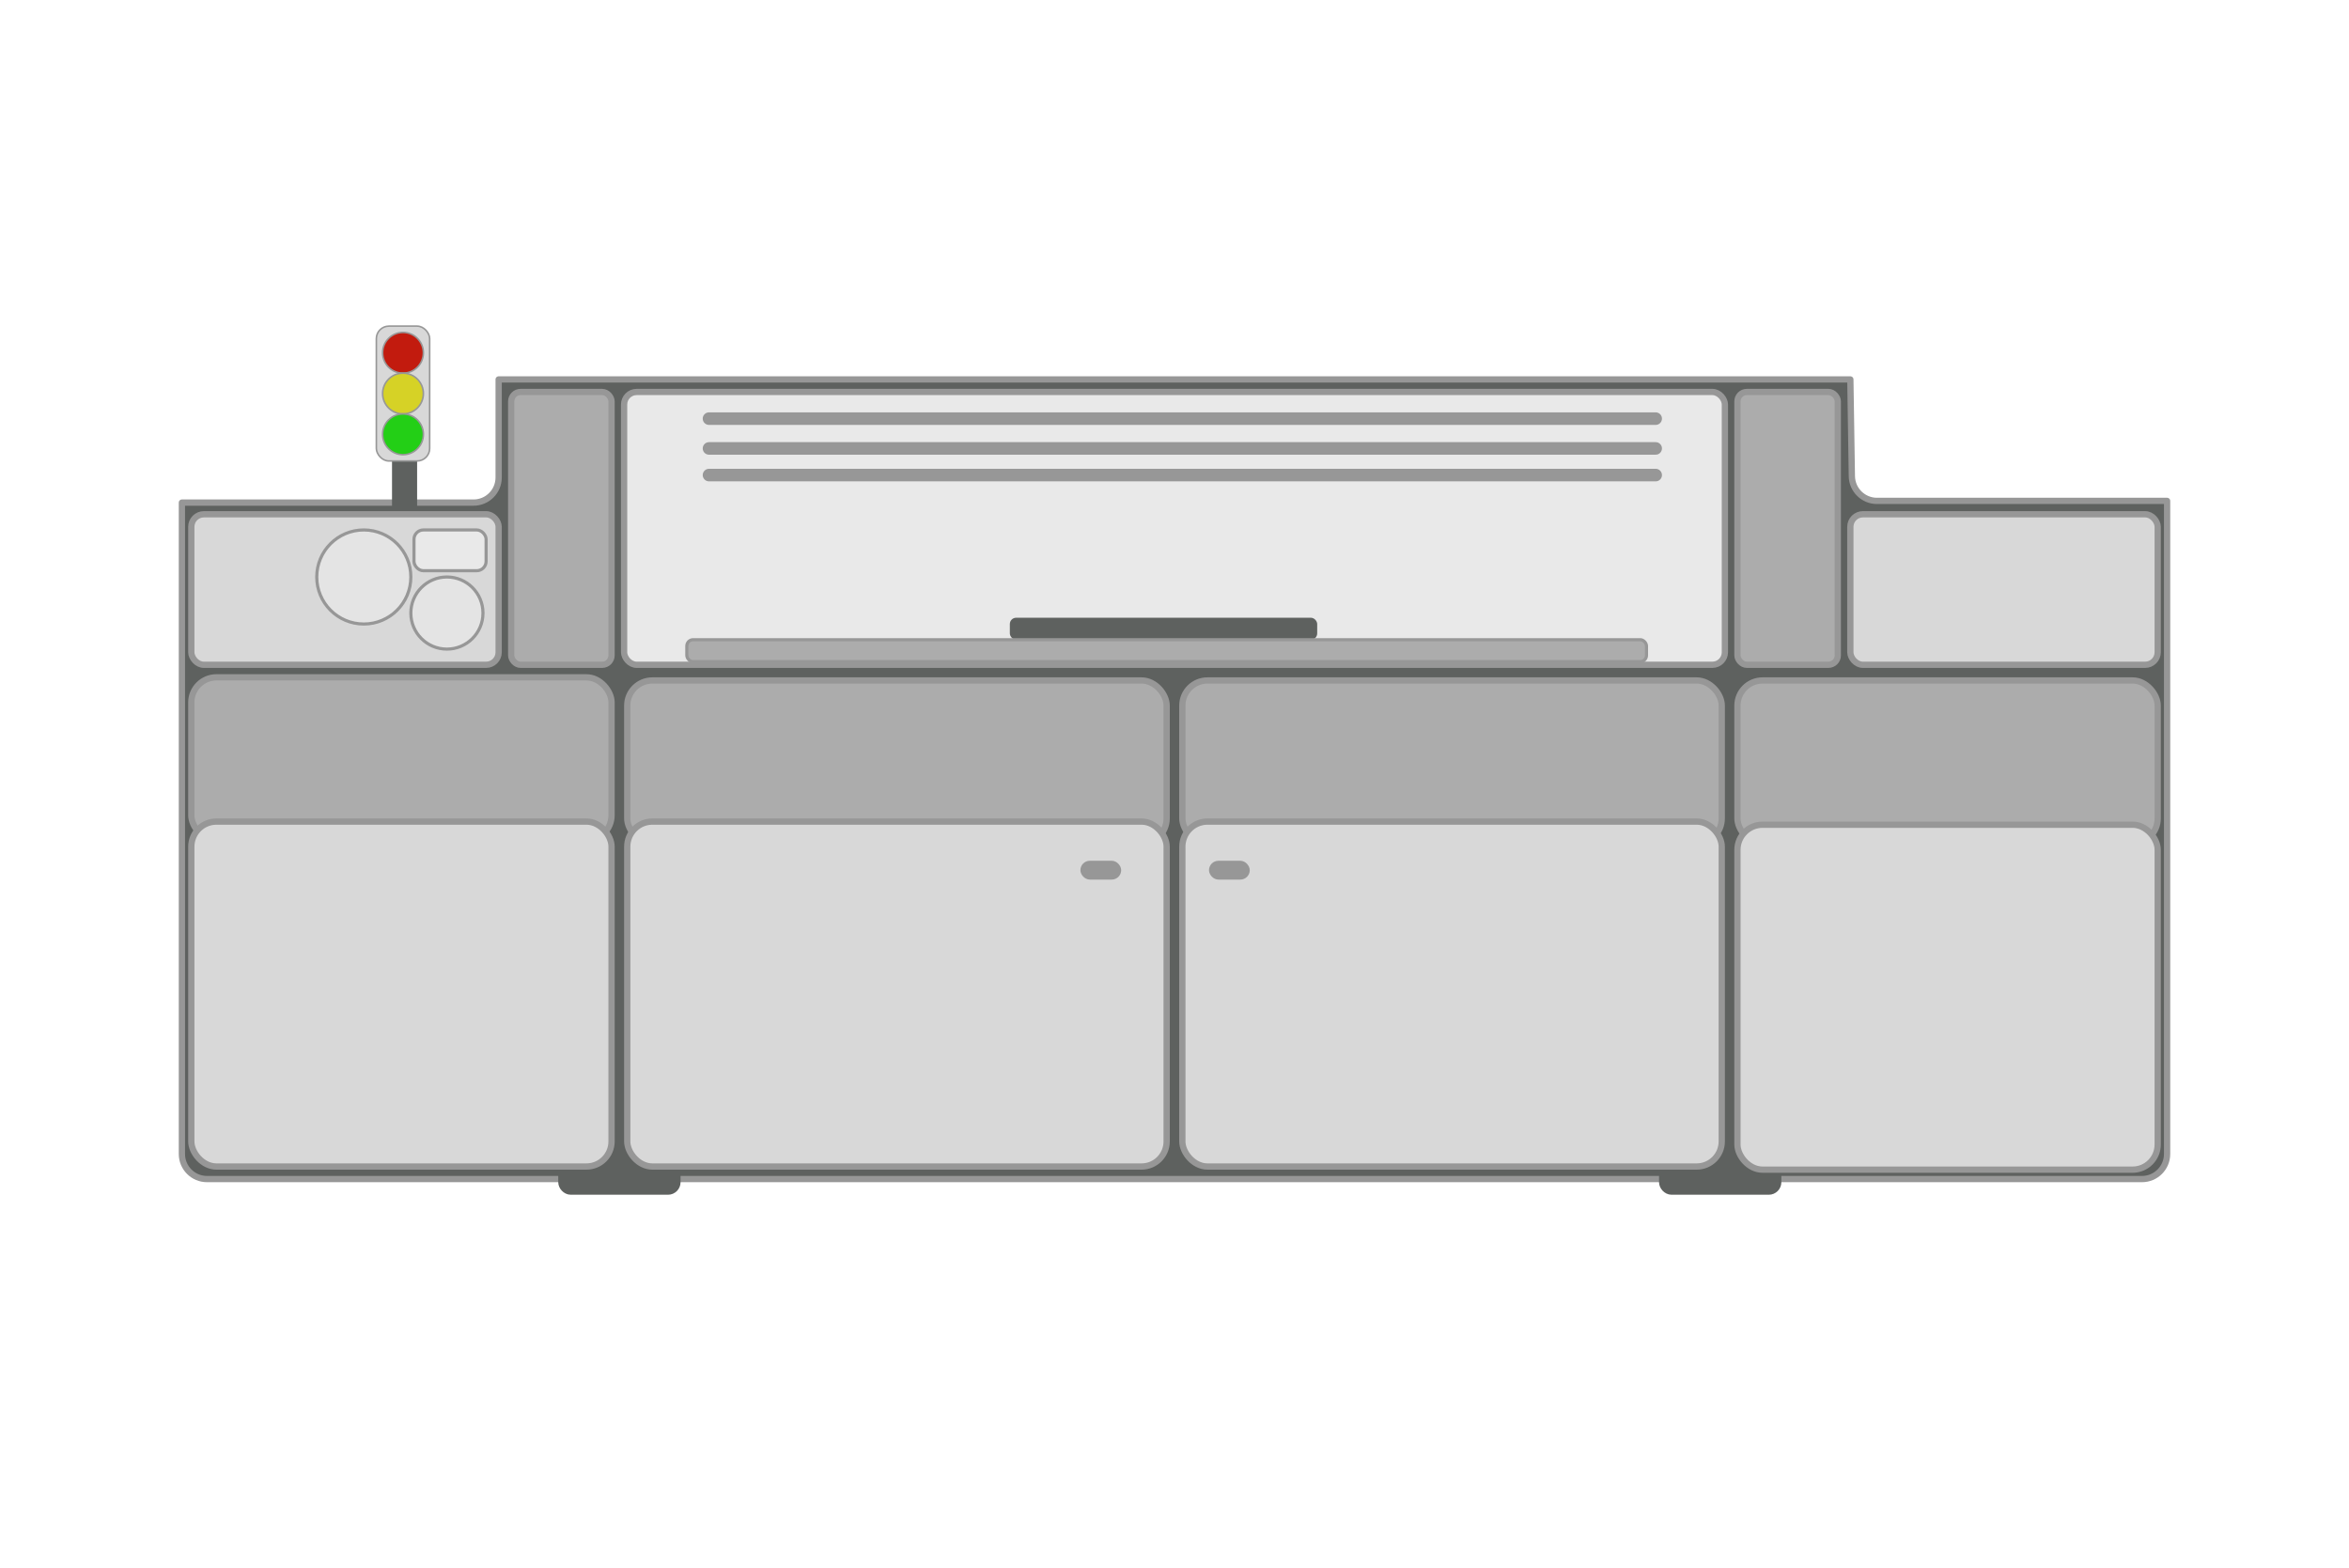 <svg width="749" height="500" viewBox="0 100 749 450" fill="none" xmlns="http://www.w3.org/2000/svg">
<path fill-rule="evenodd" clip-rule="evenodd" d="M151 235.275C155.418 235.275 159 231.693 159 227.275V196H590L590.482 226.86C590.55 231.229 594.111 234.735 598.481 234.735H691V443C691 447.418 687.418 451 683 451H66C61.582 451 58 447.418 58 443V235.275H151Z" fill="#5E615F" stroke="#979797" stroke-width="2" stroke-linejoin="round"/>
<rect x="531" y="446" width="35" height="8" rx="2" fill="#5E615F" stroke="#5E615F" stroke-width="4"/>
<rect x="180" y="446" width="35" height="8" rx="2" fill="#5E615F" stroke="#5E615F" stroke-width="4"/>
<rect x="127" y="220" width="4" height="17" fill="#5E615F" stroke="#5E615F" stroke-width="4"/>
<rect x="120" y="179" width="17" height="43" rx="4" fill="#D8D8D8" stroke="#979797" stroke-width="0.5"/>
<circle cx="128.5" cy="187.5" r="6.5" fill="#C21B0E" stroke="#979797" stroke-width="0.5"/>
<circle cx="128.5" cy="200.5" r="6.5" fill="#D6D226" stroke="#979797" stroke-width="0.5"/>
<circle cx="128.5" cy="213.5" r="6.5" fill="#23CF16" stroke="#979797" stroke-width="0.5"/>
<rect x="200" y="292" width="172" height="52" rx="8" fill="#ACACAC" stroke="#979797" stroke-width="2"/>
<rect x="200" y="337" width="172" height="110" rx="8" fill="#D8D8D8" stroke="#979797" stroke-width="2"/>
<rect x="345" y="350" width="12" height="5" rx="2.5" fill="#979797" stroke="#979797"/>
<rect x="61" y="291" width="134" height="52" rx="8" fill="#ACACAC" stroke="#979797" stroke-width="2"/>
<rect x="61" y="337" width="134" height="110" rx="8" fill="#D8D8D8" stroke="#979797" stroke-width="2"/>
<rect x="554" y="292" width="134" height="52" rx="8" fill="#ACACAC" stroke="#979797" stroke-width="2"/>
<rect x="554" y="338" width="134" height="110" rx="8" fill="#D8D8D8" stroke="#979797" stroke-width="2"/>
<rect x="377" y="292" width="172" height="52" rx="8" fill="#ACACAC" stroke="#979797" stroke-width="2"/>
<rect x="377" y="337" width="172" height="110" rx="8" fill="#D8D8D8" stroke="#979797" stroke-width="2"/>
<rect x="386" y="350" width="12" height="5" rx="2.5" fill="#979797" stroke="#979797"/>
<rect x="199" y="200" width="351" height="87" rx="4" fill="#E9E9E9" stroke="#979797" stroke-width="2"/>
<path d="M226.07 218H527.93" stroke="#979797" stroke-width="4" stroke-linecap="round"/>
<path d="M226.07 226.5H527.93" stroke="#979797" stroke-width="4" stroke-linecap="round"/>
<path d="M226.07 208.5H527.93" stroke="#979797" stroke-width="4" stroke-linecap="round"/>
<rect x="163" y="200" width="32" height="87" rx="3" fill="#ACACAC" stroke="#979797" stroke-width="2"/>
<rect x="554" y="200" width="32" height="87" rx="3" fill="#ACACAC" stroke="#979797" stroke-width="2"/>
<rect x="322" y="272" width="98" height="7" rx="2" fill="#5E615F"/>
<rect x="219" y="279" width="306" height="7" rx="2" fill="#ACACAC" stroke="#979797"/>
<rect x="590" y="239" width="98" height="48" rx="4" fill="#D8D8D8" stroke="#979797" stroke-width="2"/>
<rect x="61" y="239" width="98" height="48" rx="4" fill="#D8D8D8" stroke="#979797" stroke-width="2"/>
<circle cx="116" cy="259" r="15" fill="#E4E4E4" stroke="#979797"/>
<circle cx="142.5" cy="270.5" r="11.5" fill="#E4E4E4" stroke="#979797"/>
<rect x="132" y="244" width="23" height="13" rx="3" fill="#E9E9E9" stroke="#979797"/>
</svg>
